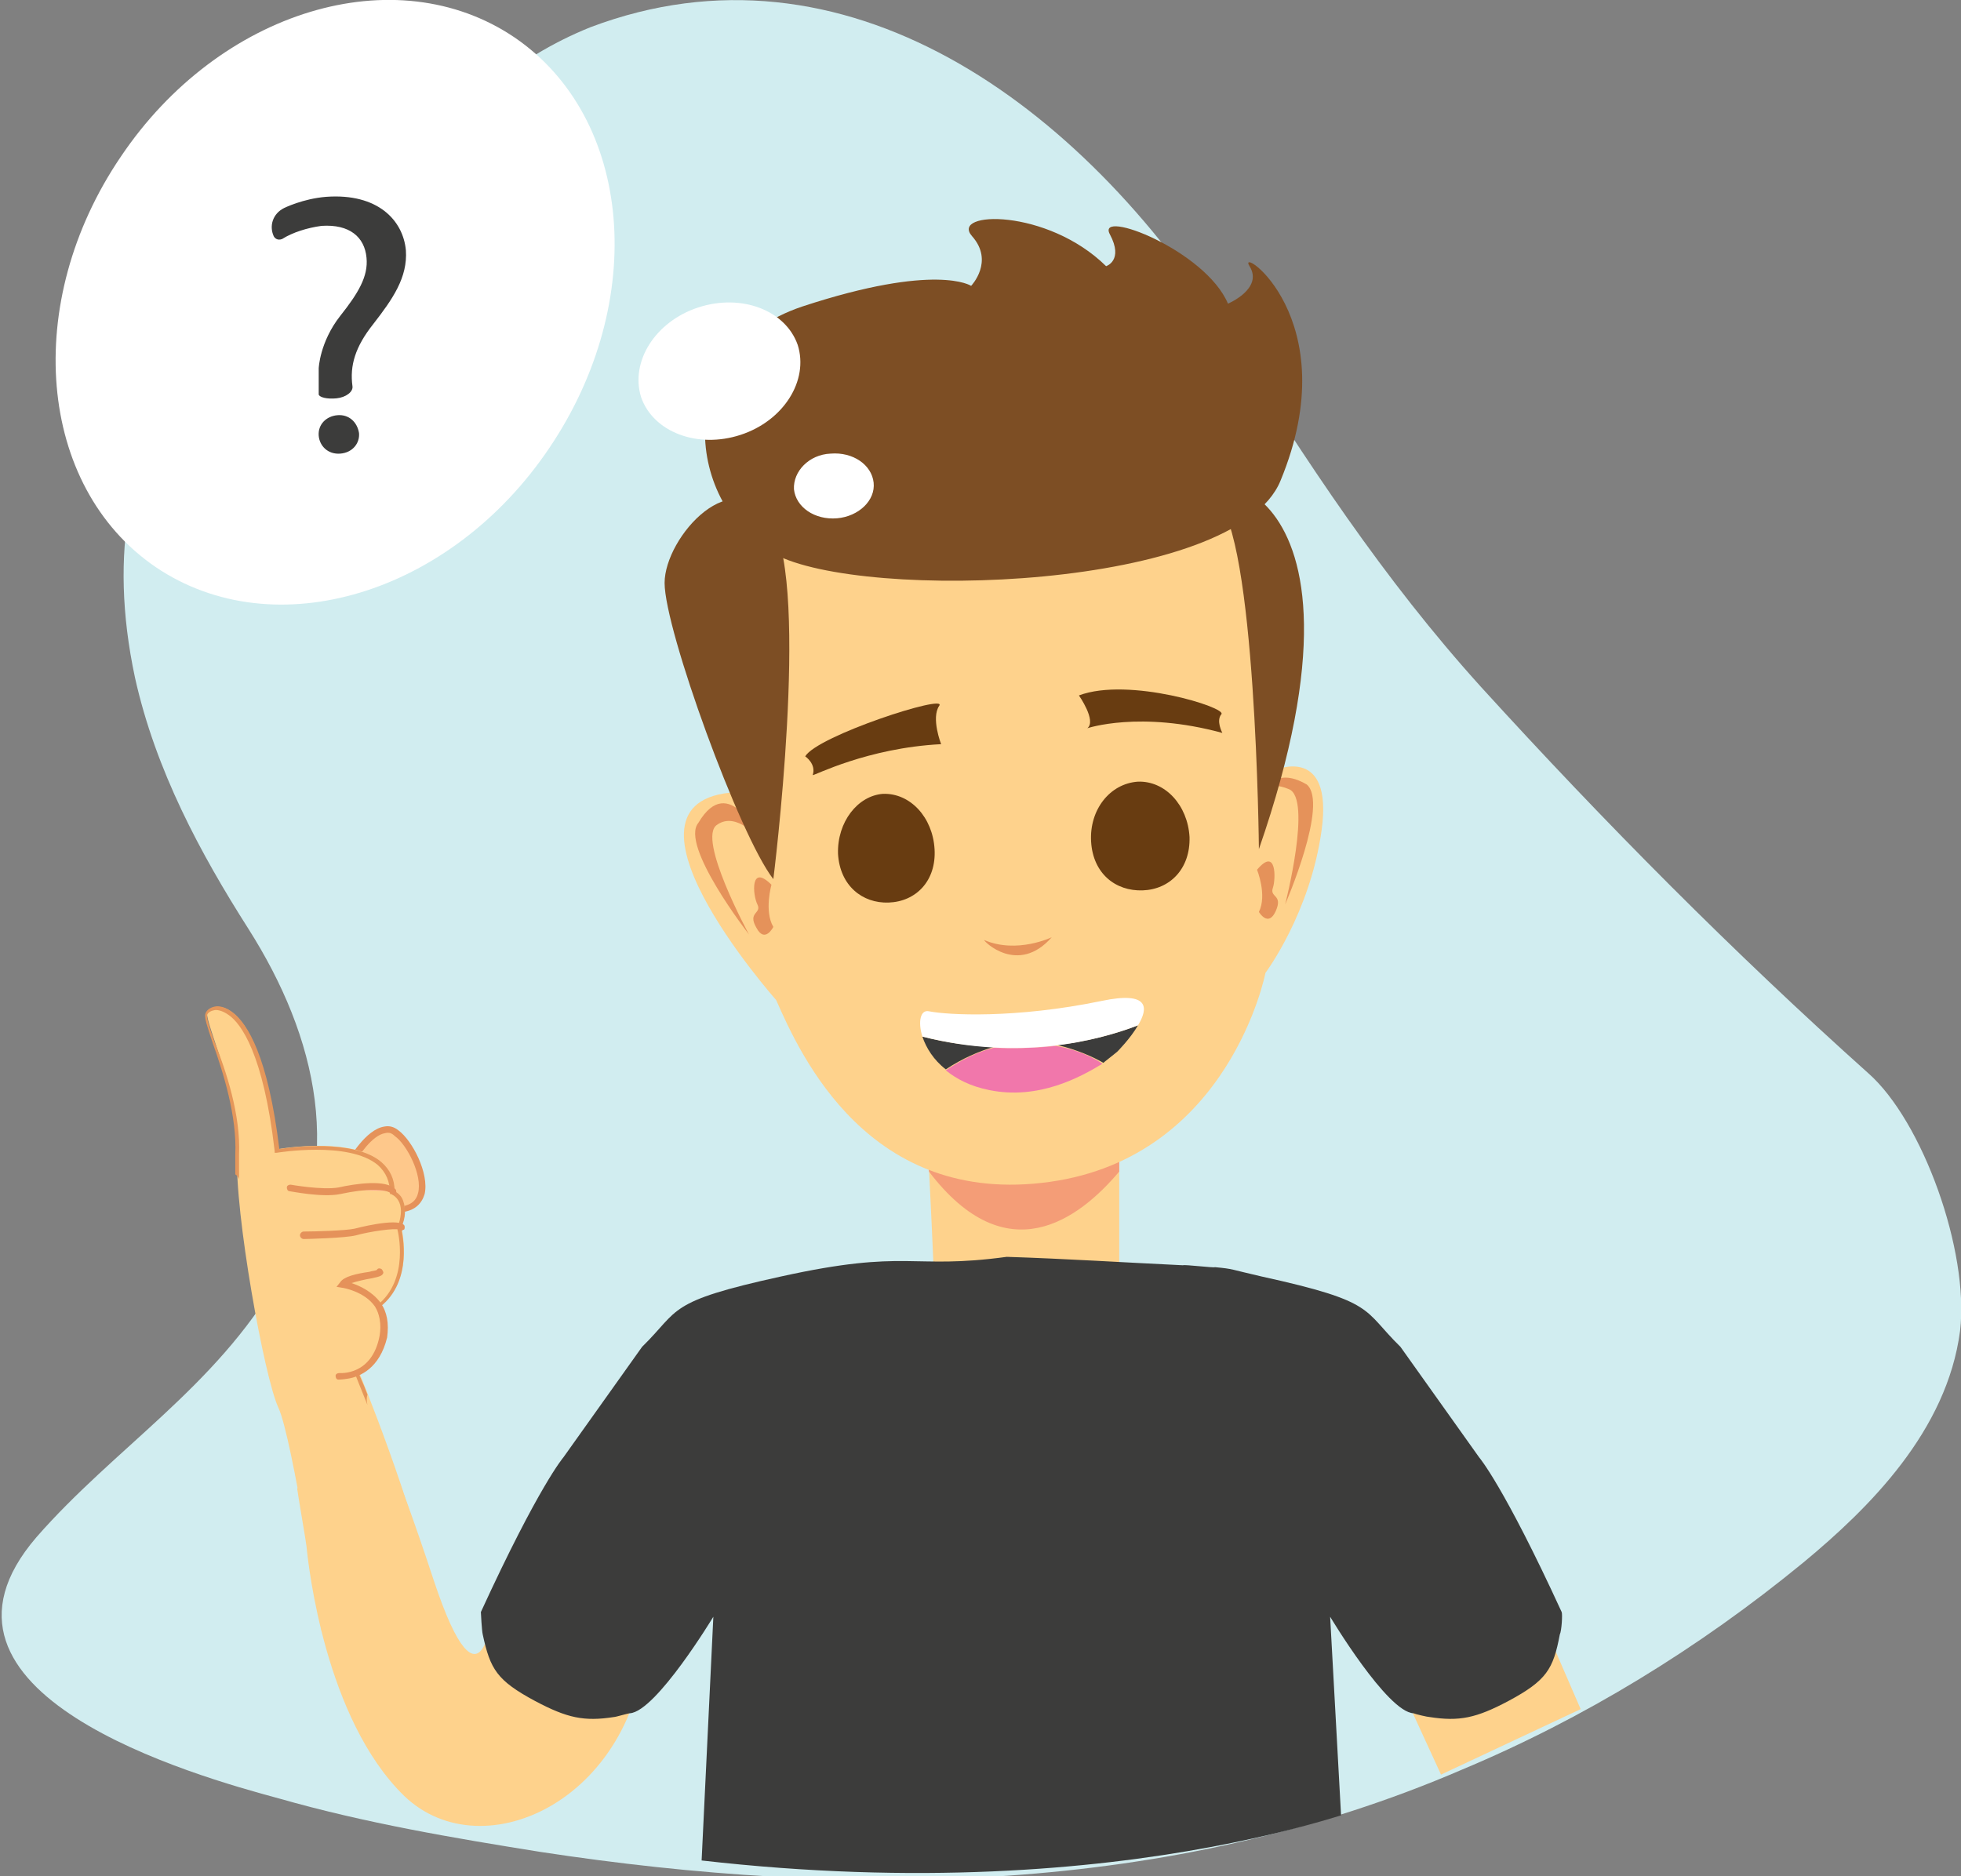 <?xml version="1.0" encoding="utf-8"?>
<!-- Generator: Adobe Illustrator 22.1.0, SVG Export Plug-In . SVG Version: 6.00 Build 0)  -->
<svg version="1.1" id="simtoms" xmlns="http://www.w3.org/2000/svg" xmlns:xlink="http://www.w3.org/1999/xlink" x="0px" y="0px"
	 viewBox="0 0 209.2 200.2" style="enable-background:new 0 0 209.2 200.2;" xml:space="preserve">
<rect x="0" y="0" width="209.2" height="200.2" fill="#808080" stroke="none"/>
<style type="text/css">
	.st0{fill:#D1EDF0;}
	.st1{fill:#FED28C;}
	.st2{fill:#F49D77;}
	.st3{fill:#E5925A;}
	.st4{fill:#7D4E24;}
	.st5{fill:#683C11;}
	.st6{fill:#3C3C3B;}
	.st7{fill:#F5A5C7;}
	.st8{fill:#F177AB;}
	.st9{fill:#FFFFFF;}
	.st10{fill:#FEC88B;}
	.st11{fill:#E5975A;}
	.st12{fill:#FEB096;}
	.st13{clip-path:url(#SVGID_2_);}
</style>
<g>
	<path id="background" class="st0" d="M40.9,18.3C24.6,31,8.6,45.1,14.4,72.3c2.2,9.9,7,18.8,12.1,26.8c7.3,11.5,10.5,24.8,3.2,37.3
		C23,148,12.2,154.5,3.9,164c-14.4,16.7,17,25.5,25.9,27.9c9.1,2.6,18.5,4.2,27.9,5.7c32.8,5,67,4.7,98.3-8.8
		c12.9-5.4,25.2-12.9,36.4-22.1c7-5.8,15.3-14,16.7-24.7c1-8.5-4-22.4-9.8-27.5c-14.4-12.9-28.1-26.7-41.3-41.2
		c-10.4-11.5-18.6-24-27.1-37.6C115.3,10.9,90-7.3,63,2.9c-4,1.6-7.8,3.9-11.2,6.8C48.4,12.6,44.6,15.5,40.9,18.3z"/>
</g>
<g>
	<path class="st1" d="M40.6,157.4c0.5-0.1,1.1-0.3,1.5-0.6c0.6,1.6,1.9,4.9,4.2,11.9c5.2,15.6,6.3,2.9,6.3,2.9s4.4-2.5,6.5-9.2
		c0.2,0.3,0.4,0.5,0.6,0.8c0.7,0.9,1.4,1.9,2.2,2.8c2.3,2.8,4.4,5,7.7,6.8c0.3,0.2-0.9,0.3-0.5,0.4l-0.1,0.5
		c-0.5,18.1-17.4,26.1-25.9,17.9c-8.4-8.2-10.2-24.5-10.4-26.6c0-0.2-1-6-1-6.2C35.6,157.7,36.6,158.3,40.6,157.4z"/>
	<path class="st1" d="M119.4,122l0,16.3c0,0-6.5,15.4-19.6,2.7c0.1-0.4-0.9-20.6-0.9-20.6L119.4,122z"/>
	<path class="st2" d="M112.9,121.5l6.5,0.5l0,3c-4.3,5.1-12,10.9-20.3,0c-0.1-1.2-0.1-2.3-0.2-3.1
		C101.9,122,107.7,121.8,112.9,121.5z"/>
	<path class="st1" d="M136.2,82.1c0,0,6-2.5,4.8,6.4c-1.2,8.9-6,15.3-6,15.3s-3.8,19.6-23,22.3c-19.3,2.7-26.6-13.5-29.2-19.4
		c0,0-19.5-22-3.6-22.2l4.5-29.1l15.2-3.7l27.1,1.8l8,2.8L136.2,82.1z"/>
	<path class="st3" d="M81.1,89.6c0,0-3.3-7.4-6.6-1.8c-2,2.4,5.4,11.9,5.4,11.9S74.3,89.4,76.5,88C78.6,86.5,81.1,89.6,81.1,89.6z"
		/>
	<path class="st3" d="M134.8,84.7c0,0,1-3.1,4.6-1c2.4,2-2.3,12.8-2.3,12.8s2.9-11.3,0.4-12.3C135.1,83.2,134.8,84.7,134.8,84.7z"/>
	<path class="st4" d="M82.5,93.8c0,0,3.9-30.9-0.1-37.9c-4-7-11.5,1.4-11.5,6.3C70.9,67.2,78.9,89.2,82.5,93.8z"/>
	<path class="st4" d="M134.3,90.6c0,0-0.3-33.8-4.6-37.3C125.5,49.6,148.8,48.8,134.3,90.6z"/>
	<path class="st4" d="M136.6,51.3c-4.8,11.7-44.6,12.9-54,7.8c-9.4-5.1-11.3-21.6,3-26.4c14.3-4.7,18-2.2,18-2.2s2.5-2.6,0.1-5.3
		c-2.4-2.7,8-3,14.3,3.2c0,0,1.9-0.6,0.4-3.4c-1.5-2.8,10.2,1.7,12.6,7.4c0,0,3.8-1.6,2.3-4C131.8,26,143.8,33.9,136.6,51.3z"/>
	<path class="st5" d="M116.4,89.8c0.2,3.4,2.6,5.3,5.5,5.2c2.9-0.1,5.1-2.3,5-5.7c-0.2-3.4-2.6-6-5.5-5.9
		C118.4,83.6,116.2,86.4,116.4,89.8z"/>
	<path class="st5" d="M89.4,91.1c0.2,3.4,2.6,5.3,5.4,5.2c2.9-0.1,5.1-2.3,4.9-5.7c-0.2-3.4-2.6-6-5.5-5.9
		C91.5,84.9,89.3,87.7,89.4,91.1z"/>
	<g>
		<path class="st6" d="M98.4,110.6c2.7,0.7,5.2,1,7.6,1.1c-1.6,0.5-3.3,1.2-5.1,2.4C99.6,113.1,98.8,111.8,98.4,110.6z"/>
		<path class="st6" d="M121.4,109.4c-0.8,1.4-2.2,2.8-2.2,2.8s-0.6,0.5-1.5,1.2c-1-0.6-2.8-1.4-4.9-1.9
			C116.3,111.1,119.3,110.2,121.4,109.4z"/>
		<path class="st7" d="M106,111.8c2.5-0.7,4.8-0.6,6.7-0.2C110.6,111.8,108.4,111.9,106,111.8z"/>
		<path class="st8" d="M105.5,116.3c-2-0.4-3.5-1.2-4.6-2.1c1.8-1.2,3.5-2,5.1-2.4c2.4,0.1,4.7,0,6.7-0.2c2.2,0.4,3.9,1.2,4.9,1.9
			C115.3,114.9,110.8,117.4,105.5,116.3z"/>
	</g>
	<path class="st9" d="M98.4,110.6c-0.5-1.6-0.2-2.9,0.7-2.7c2,0.4,9.2,0.8,18.4-1.1c5.2-1.1,5,0.8,3.9,2.6
		C117,111.1,108.6,113.2,98.4,110.6z"/>
	<path class="st5" d="M130.4,78.2c0,0-0.7-1.3-0.1-2c0.6-0.7-9.9-4-15.2-2c0,0,1.9,2.7,0.9,3.5C116,77.7,121.6,75.8,130.4,78.2z"/>
	<path class="st5" d="M100.4,79.4c0,0-1.1-2.8-0.2-4.1c0.9-1.3-13,3.2-14.3,5.4c0,0,1.2,0.8,0.8,2C86.8,82.8,92.5,79.8,100.4,79.4z"
		/>
	<path class="st3" d="M82.3,94.4c0,0-0.8,2.8,0.2,4.5c0,0-0.9,1.8-1.8,0.1c-1-1.7,0.6-1.5,0.1-2.5C80.3,95.5,80,92.1,82.3,94.4z"/>
	<path class="st3" d="M134.1,92.8c0,0,1.1,2.7,0.2,4.5c0,0,1,1.7,1.8-0.1c0.8-1.8-0.7-1.4-0.3-2.5C136.1,93.8,136.2,90.3,134.1,92.8
		z"/>
	<path class="st3" d="M112.2,100c0,0-3.7,1.8-7.2,0.3C104.9,100.4,108.6,104.1,112.2,100z"/>
	<g>
		<path class="st10" d="M37.4,124.1c0,0,2.7-4.8,4.8-3.3c2.1,1.6,5.3,8.9-0.8,8.1C35.3,128.2,37.4,124.1,37.4,124.1z"/>
		<path class="st3" d="M43.1,129.3c-0.5,0.1-1.1,0.1-1.7,0c-2.2-0.3-3.7-1-4.3-2.2c-0.8-1.5,0-3.1,0-3.2c0.1-0.2,1.9-3.4,3.9-3.7
			c0.5-0.1,1,0,1.5,0.4c1.5,1.1,3.3,4.6,2.8,6.8C45,128.4,44.3,129.1,43.1,129.3z M41.1,120.9c-1.4,0.2-2.9,2.5-3.4,3.4
			c0,0-0.7,1.3,0,2.5c0.5,1,1.8,1.6,3.8,1.9c0.6,0.1,1.1,0.1,1.5,0c0.9-0.2,1.4-0.6,1.6-1.4c0.5-1.9-1.2-5.2-2.5-6.1
			C41.8,120.9,41.5,120.8,41.1,120.9z"/>
		<path class="st1" d="M34.3,174c0,0-3.1-20.6-4.6-23.8c-1.5-3.2-4.7-20.9-4.4-27.1c0.3-6.2-3.4-13.9-3.2-15c0.2-1.1,5.5-3,7.6,14.5
			c0,0,12.4-2.2,12.3,4.5c0,0,2,0.8,0.8,3.8c0,0,1.5,5.5-2.2,8.3c0,0,2.1,4.4-2.3,7.2c0,0,5.9,14.3,7.7,23.5L34.3,174z"/>
		<path class="st11" d="M25.5,123.2c0,0.7,0,1.6,0,2.6c-0.1-0.2-0.2-0.4-0.4-0.5c0-0.8,0-1.5,0-2.1c0.2-4.1-1.3-8.8-2.4-11.9
			c-0.6-1.8-0.9-2.7-0.8-3.1c0.1-0.4,0.5-0.7,1-0.8c0.4-0.1,1.1,0,1.9,0.6c1.6,1.2,3.8,4.7,5,14.6c1.2-0.2,8-1.1,10.9,1.4
			c0.9,0.8,1.4,1.8,1.4,3.1c0.2,0.1,0.7,0.4,0.9,1c0.3,0.8,0.3,1.8-0.2,2.9c0.1,0.6,1.3,5.6-2.2,8.4c0.3,0.8,1.6,4.7-2.3,7.2
			c0.1,0.3,0.5,1.1,0.9,2.2c-0.1,0.3-0.1,0.7,0,1.1c-0.8-2-1.3-3.2-1.3-3.3l-0.1-0.1l0.1-0.1c4.2-2.6,2.3-6.9,2.3-6.9l-0.1-0.1
			l0.1-0.1c3.6-2.8,2.2-8.1,2.2-8.1l0-0.1l0-0.1c0.4-1.1,0.5-2,0.2-2.7c-0.3-0.7-0.9-0.9-0.9-0.9l-0.1,0l0-0.1c0-1.2-0.4-2.2-1.3-3
			c-3.1-2.6-10.8-1.3-10.8-1.3l-0.2,0l0-0.2c-1.2-10.4-3.6-13.6-4.9-14.5c-0.7-0.5-1.3-0.6-1.6-0.5c-0.5,0.1-0.7,0.4-0.7,0.5
			c-0.1,0.3,0.3,1.5,0.8,2.9C24.1,114.2,25.7,119,25.5,123.2z"/>
		<path class="st12" d="M30.9,126.7c0,0,3.4,0.7,5.3,0.3c1.8-0.4,4.9-0.8,5.8,0.1"/>
		<path class="st3" d="M42.1,127.5c-0.1,0-0.2,0-0.3-0.1c-0.6-0.6-2.7-0.6-5.5,0c-1.9,0.4-5.3-0.3-5.4-0.3c-0.2,0-0.3-0.2-0.3-0.4
			c0-0.2,0.2-0.3,0.4-0.3c0,0,3.4,0.6,5.1,0.3c1.8-0.4,5.1-0.9,6.1,0.2c0.1,0.1,0.1,0.4,0,0.5C42.2,127.4,42.2,127.4,42.1,127.5z"/>
		<path class="st12" d="M32.3,131.8c0,0,4.4,0,5.5-0.4c1.1-0.3,4.5-1,5-0.5"/>
		<path class="st3" d="M42.9,131.3c-0.1,0-0.2,0-0.3-0.1c-0.4-0.2-3.2,0.2-4.6,0.6c-1.1,0.3-5.4,0.4-5.6,0.4c-0.2,0-0.4-0.2-0.4-0.4
			c0-0.2,0.2-0.4,0.4-0.4c1.2,0,4.5-0.1,5.4-0.3c0,0,4.5-1.2,5.3-0.4c0.1,0.1,0.1,0.4,0,0.5C43,131.2,42.9,131.3,42.9,131.3z"/>
		<path class="st3" d="M37.1,147.1c-0.6,0.1-1,0.1-1,0.1c-0.2,0-0.3-0.2-0.3-0.4c0-0.2,0.2-0.3,0.4-0.3c0.1,0,3.5,0.3,4.3-4
			c0.2-1.2,0-2.3-0.5-3.1c-1.1-1.6-3.4-2-3.5-2l-0.6-0.1l0.4-0.5c0.4-0.6,1.7-0.9,3.1-1.1c0.3-0.1,0.6-0.1,0.8-0.2c0,0,0,0,0,0
			c0.1-0.2,0.3-0.2,0.5-0.1c0.1,0.1,0.2,0.3,0.2,0.4c-0.1,0.3-0.3,0.4-1.3,0.6c-0.6,0.1-1.5,0.3-2.1,0.5c0.9,0.3,2.2,0.9,3.1,2.1
			c0.7,1,0.9,2.2,0.7,3.7C40.5,146,38.4,146.9,37.1,147.1z"/>
	</g>
	<g>
		<path class="st9" d="M84.7,52.2c0.2,1.9,2.2,3.3,4.6,3.1c2.3-0.2,4.1-1.9,3.9-3.8c-0.2-1.9-2.2-3.3-4.6-3.1
			C86.3,48.5,84.6,50.3,84.7,52.2z"/>
		<path class="st9" d="M68.4,42.4c1.3,3.7,6,5.5,10.6,4c4.6-1.5,7.3-5.8,6.1-9.6c-1.3-3.7-6-5.5-10.6-4
			C69.9,34.3,67.2,38.6,68.4,42.4z"/>
		<path class="st9" d="M54.9,4c-12.7-8.6-31.5-2.9-42,12.7C2.3,32.3,4,51.9,16.6,60.5c12.7,8.6,31.5,2.9,42-12.7
			C69.2,32.1,67.5,12.6,54.9,4z"/>
		<g>
			<path class="st6" d="M36,44.3c-1.2,0.1-2.1,1-2,2.2c0.1,1.1,1,2,2.3,1.9c1.3-0.1,2.1-1.1,2-2.2C38.1,45,37.2,44.2,36,44.3z"/>
			<path class="st6" d="M34.8,21c-2.5,0.2-4.5,1.2-4.5,1.2c-1.2,0.6-1.6,1.9-1.1,3c0.1,0.2,0.4,0.5,0.9,0.3c0,0,0,0,0,0
				c1.1-0.7,2.7-1.2,4.2-1.4c3-0.2,4.6,1.2,4.8,3.4c0.2,2-0.9,3.8-2.8,6.2c-2.2,2.8-2.3,5.6-2.3,5.6c0,1.2,0,2.5,0,2.8
				c0.1,0.3,0.9,0.5,1.9,0.4c1-0.1,1.8-0.7,1.7-1.3c-0.3-2.2,0.3-4.2,2.2-6.6c2.1-2.7,3.7-5,3.5-7.9C43,23.5,40.3,20.6,34.8,21z"/>
		</g>
	</g>
	<g>
		<defs>
			<path id="SVGID_1_" d="M172.8,180.4l-24.1,11.3c0,0-27.7,12.1-73.9,6.8s-16.3-70.3-16.3-70.3l72.5-3.5l41.3,19L172.8,180.4z"/>
		</defs>
		<clipPath id="SVGID_2_">
			<use xlink:href="#SVGID_1_"  style="overflow:visible;"/>
		</clipPath>
		<g class="st13">
			<polygon class="st1" points="159.4,201.7 146.5,173.6 163.1,169.6 177,201.7 			"/>
			<path class="st6" d="M160.9,181.5c-3.4,1.8-5.2,2.2-8.4,1.7c-0.2,0-1.5-0.3-1.7-0.4c-2.8-0.1-8.9-10.3-8.9-10.3l1.6,29.1H74.7
				l1.4-29.1c0,0-6.1,10.1-8.9,10.3c-0.2,0-1.5,0.4-1.7,0.4c-3.2,0.5-5,0.1-8.4-1.7c-4.1-2.2-4.8-3.4-5.6-7.1
				c-0.1-0.4-0.2-2.3-0.2-2.4c6.2-13.5,8.8-16.5,8.8-16.5l8.4-11.8c4.1-4,2.5-4.8,14.8-7.5c13.6-3,13.8-0.7,24.1-2.1
				c6.3,0.2,12.5,0.6,18.8,0.9c0.1-0.1,3.4,0.3,3.4,0.2c2.1,0.2,1.5,0.2,5,1c12.3,2.7,10.7,3.5,14.8,7.5l8.4,11.8
				c0,0,2.6,3,8.8,16.5c0.1,0.2,0,2-0.2,2.4C165.7,178.1,165,179.3,160.9,181.5z"/>
		</g>
	</g>
</g>
</svg>
